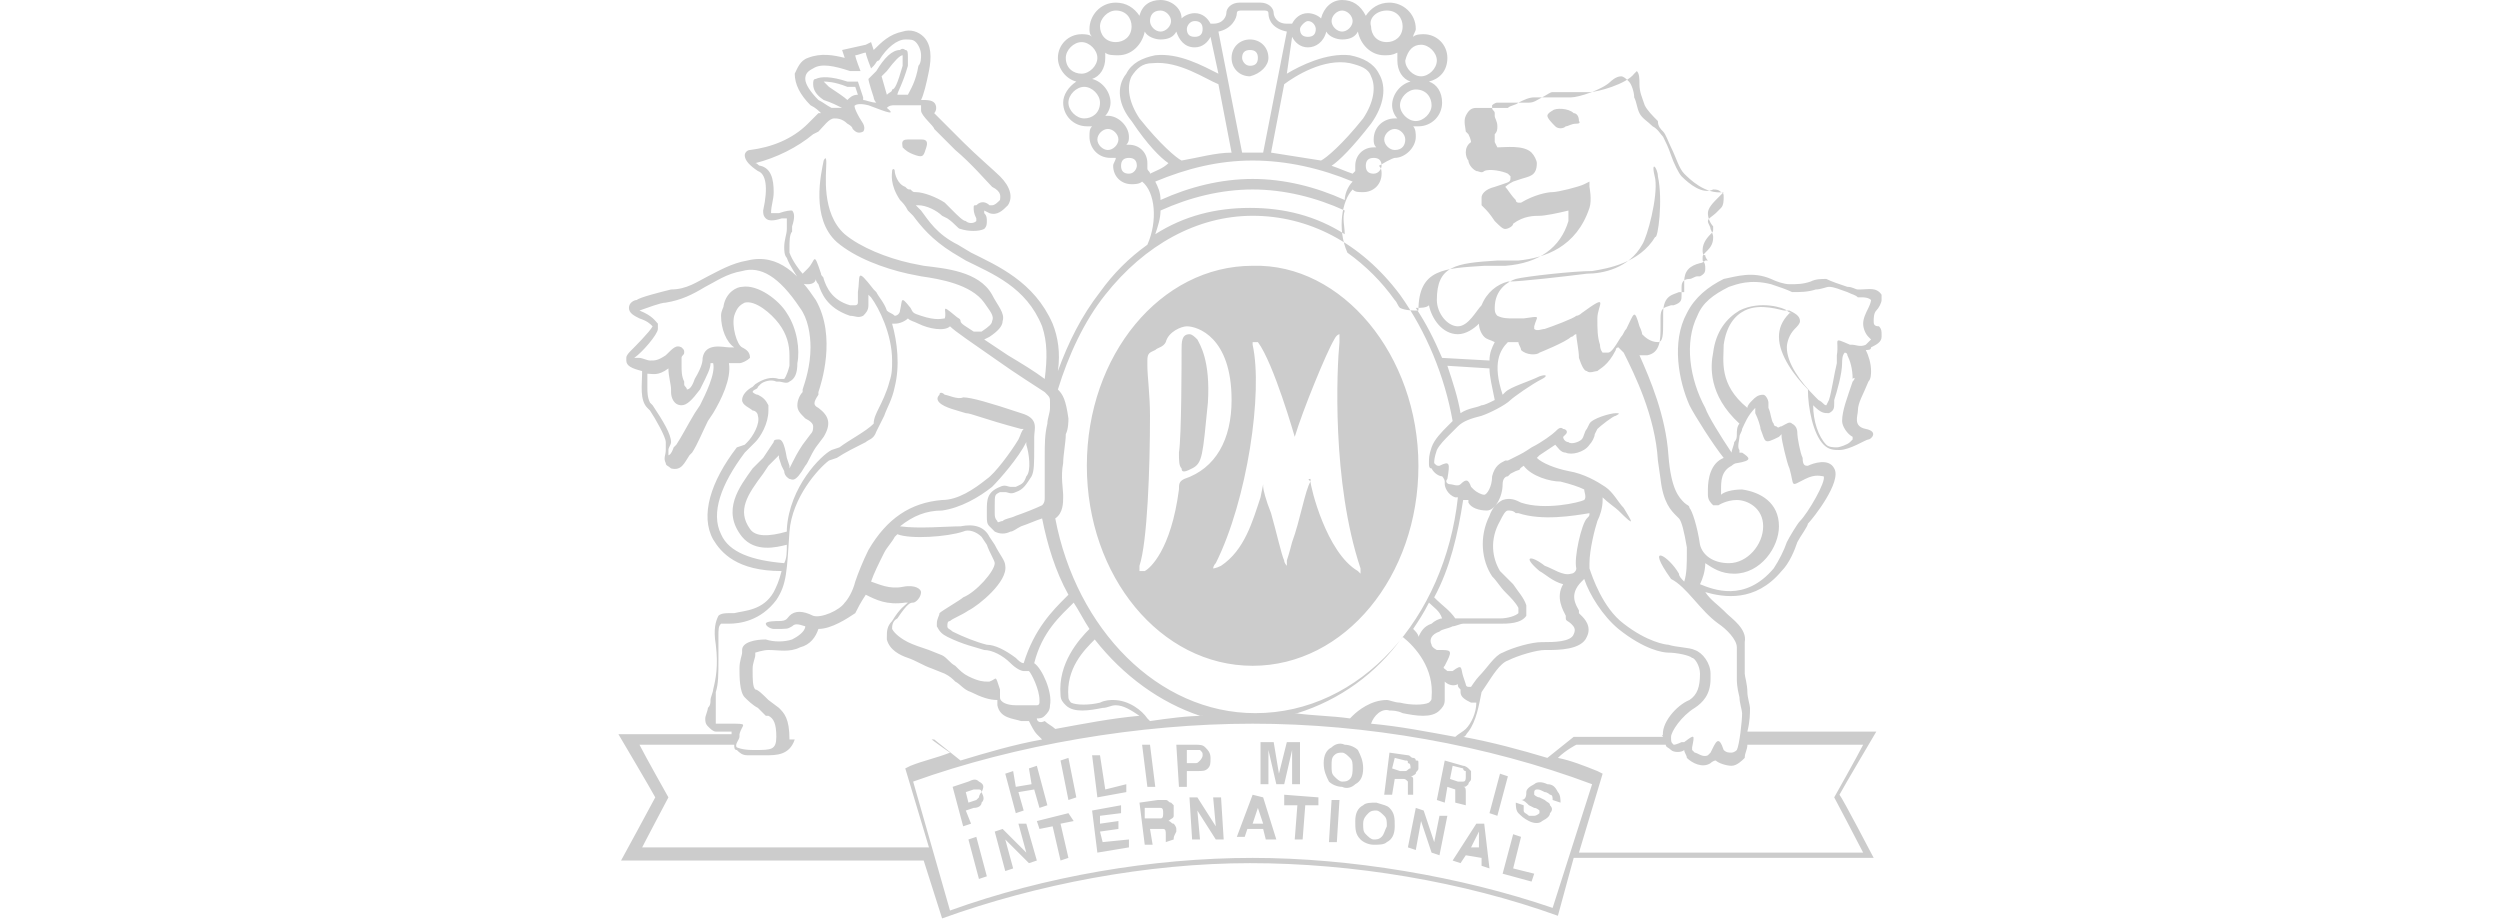 <?xml version="1.0" encoding="utf-8"?>
<!-- Generator: Adobe Illustrator 26.0.1, SVG Export Plug-In . SVG Version: 6.00 Build 0)  -->
<svg version="1.1" id="Layer_1" xmlns="http://www.w3.org/2000/svg" xmlns:xlink="http://www.w3.org/1999/xlink" x="0px" y="0px"
	 viewBox="0 0 95 35" style="enable-background:new 0 0 95 35;" xml:space="preserve">
<style type="text/css">
	.st0{fill:#CCCCCC;}
</style>
<g>
	<path class="st0" d="M58.4,30c-0.1,0-0.1,0.1-0.1,0.1c0,0.1,0,0.1,0,0.1c0,0,0.1,0.1,0.2,0.1l0.2,0.1c0.1,0.1,0.2,0.1,0.2,0.2
		c0.1,0.1,0.1,0.2,0,0.3c0,0.1-0.1,0.2-0.3,0.3c-0.1,0.1-0.3,0.1-0.5,0c-0.2-0.1-0.3-0.2-0.4-0.3c-0.1-0.1-0.1-0.3-0.1-0.4l0.3,0.1
		c0,0.1,0,0.1,0,0.2c0,0.1,0.1,0.1,0.2,0.2c0.1,0,0.1,0,0.2,0c0.1,0,0.2-0.1,0.2-0.1c0-0.1,0-0.1,0-0.1c0,0-0.1-0.1-0.2-0.1
		l-0.2-0.1c-0.1-0.1-0.2-0.2-0.3-0.2C58,30.4,58,30.2,58,30.1c0-0.1,0.1-0.2,0.3-0.3c0.1-0.1,0.3-0.1,0.5,0c0.2,0,0.3,0.1,0.4,0.3
		c0.1,0.1,0.1,0.3,0.1,0.4l-0.3-0.1c0-0.1,0-0.2-0.1-0.2c0,0-0.1-0.1-0.2-0.1C58.5,30,58.5,30,58.4,30 M57,29.4l-0.4,1.5l0.3,0.1
		l0.4-1.5L57,29.4z M55.1,29.6l0.3,0.1c0.1,0,0.1,0,0.2,0c0.1,0,0.1-0.1,0.1-0.2c0-0.1,0-0.2,0-0.2c0,0-0.1,0-0.1-0.1l-0.4-0.1
		L55.1,29.6z M55.3,30L55,29.9l-0.1,0.6l-0.3-0.1l0.3-1.5l0.7,0.2c0.1,0,0.2,0.1,0.2,0.1c0,0,0.1,0.1,0.1,0.1c0,0,0,0.1,0,0.1
		c0,0.1,0,0.1,0,0.2c0,0.1-0.1,0.1-0.1,0.2c-0.1,0.1-0.1,0.1-0.2,0.1c0.1,0,0.1,0.1,0.1,0.2c0,0.1,0,0.1,0,0.2l0,0.1
		c0,0.1,0,0.1,0,0.1c0,0,0,0.1,0,0.1l0,0l-0.4-0.1c0,0,0-0.1,0-0.1c0,0,0-0.1,0-0.1l0-0.1c0-0.1,0-0.2,0-0.2
		C55.5,30,55.4,30,55.3,30 M53.4,29.3c0,0-0.1,0-0.2,0l-0.3-0.1l0.1-0.4l0.4,0.1c0.1,0,0.1,0,0.1,0.1c0.1,0,0.1,0.1,0.1,0.2
		C53.5,29.2,53.5,29.3,53.4,29.3 M53.7,30.2C53.7,30.2,53.7,30.2,53.7,30.2c0-0.1,0-0.2,0-0.2l0-0.1c0-0.1,0-0.2,0-0.3
		c0-0.1-0.1-0.1-0.1-0.1c0.1,0,0.2-0.1,0.2-0.1c0-0.1,0.1-0.1,0.1-0.2c0-0.1,0-0.1,0-0.2c0-0.1,0-0.1-0.1-0.1c0-0.1-0.1-0.1-0.1-0.1
		c-0.1,0-0.1-0.1-0.2-0.1l-0.7-0.1l-0.2,1.6l0.3,0l0.1-0.6l0.3,0c0.1,0,0.1,0,0.2,0.1c0,0,0,0.1,0,0.2l0,0.1c0,0,0,0.1,0,0.1
		c0,0,0,0,0,0.1L53.7,30.2L53.7,30.2z M51.4,29.2c0-0.2,0-0.3-0.1-0.4c-0.1-0.1-0.2-0.2-0.3-0.2c-0.1,0-0.2,0-0.3,0.1
		c-0.1,0.1-0.1,0.2-0.1,0.4c0,0.2,0,0.3,0.1,0.4c0.1,0.1,0.2,0.2,0.3,0.2c0.1,0,0.2,0,0.3-0.1C51.4,29.5,51.4,29.3,51.4,29.2
		 M51.8,29.2c0,0.3-0.1,0.5-0.3,0.6c-0.1,0.1-0.3,0.2-0.5,0.1c-0.2,0-0.4-0.1-0.5-0.2c-0.1-0.2-0.2-0.4-0.2-0.7
		c0-0.3,0.1-0.5,0.3-0.6c0.1-0.1,0.3-0.2,0.5-0.1c0.2,0,0.4,0.1,0.5,0.2C51.7,28.7,51.8,28.9,51.8,29.2 M48.2,28.7c0,0,0-0.1,0-0.1
		c0-0.1,0-0.1,0-0.1l0.3,1.3l0.3,0l0.3-1.3c0,0,0,0.1,0,0.1c0,0.1,0,0.1,0,0.1l0,1.1l0.3,0l0-1.6l-0.5,0l-0.3,1.2l-0.2-1.2l-0.5,0
		l0,1.6l0.3,0L48.2,28.7z M45.1,29l0.3,0c0.1,0,0.1,0,0.2-0.1c0,0,0.1-0.1,0.1-0.2c0-0.1,0-0.1-0.1-0.2c0,0-0.1,0-0.2,0l-0.3,0
		L45.1,29z M45.1,29.3l0,0.6l-0.3,0l-0.1-1.6l0.7,0c0.2,0,0.3,0,0.4,0.1c0.1,0.1,0.2,0.2,0.2,0.4c0,0.2,0,0.3-0.1,0.4
		c-0.1,0.1-0.2,0.1-0.4,0.1L45.1,29.3z M43.9,29.9l-0.2-1.6l-0.3,0l0.2,1.6L43.9,29.9z M42.8,29.8l0,0.3l-1.1,0.2l-0.2-1.6l0.3,0
		l0.2,1.3L42.8,29.8z M40.3,28.9l0.3,1.5l0.3-0.1l-0.3-1.5L40.3,28.9z M39.8,30.6l-0.3,0.1L39.3,30l-0.6,0.1l0.2,0.7l-0.3,0.1
		l-0.4-1.5l0.3-0.1l0.1,0.6l0.6-0.1l-0.1-0.6l0.3-0.1L39.8,30.6z M37.2,30.3c0,0-0.1,0.1-0.1,0.1l-0.3,0.1l-0.1-0.4l0.3-0.1
		c0.1,0,0.1,0,0.2,0c0.1,0,0.1,0.1,0.1,0.1C37.2,30.2,37.2,30.3,37.2,30.3 M37.2,29.7c-0.1-0.1-0.2-0.1-0.4,0l-0.6,0.2l0.4,1.5
		l0.3-0.1l-0.2-0.5l0.3-0.1c0.2,0,0.3-0.1,0.3-0.2c0.1-0.1,0.1-0.2,0-0.4C37.4,29.9,37.4,29.8,37.2,29.7 M57.5,33l0.8,0.2l-0.1,0.3
		l-1.1-0.3l0.4-1.5l0.3,0.1L57.5,33z M55.9,32.2l0.3-0.6l0,0.6L55.9,32.2z M56.1,31.3l-0.9,1.4l0.3,0.1l0.2-0.3l0.6,0.1l0,0.3
		l0.3,0.1l-0.2-1.7L56.1,31.3z M54.7,31L55,31l-0.3,1.5l-0.3-0.1l-0.4-1.2l-0.2,1.1l-0.3-0.1l0.3-1.5l0.3,0.1l0.4,1.2L54.7,31z
		 M52.5,31.8c-0.1,0.1-0.2,0.1-0.3,0.1c-0.1,0-0.2-0.1-0.3-0.2c-0.1-0.1-0.1-0.2-0.1-0.4c0-0.2,0.1-0.3,0.2-0.4
		c0.1-0.1,0.2-0.1,0.3-0.1c0.1,0,0.2,0.1,0.3,0.2c0.1,0.1,0.1,0.2,0.1,0.4C52.6,31.6,52.6,31.7,52.5,31.8 M52.3,30.5
		c-0.2,0-0.4,0-0.5,0.1c-0.2,0.1-0.3,0.3-0.3,0.6c0,0.3,0,0.5,0.2,0.7c0.1,0.1,0.3,0.2,0.5,0.2c0.2,0,0.4,0,0.5-0.1
		c0.2-0.1,0.3-0.3,0.3-0.6c0-0.3,0-0.5-0.2-0.7C52.7,30.6,52.6,30.6,52.3,30.5 M50.6,30.4l0.3,0L50.8,32l-0.3,0L50.6,30.4z
		 M48.8,30.6l0.5,0l-0.1,1.3l0.3,0l0.1-1.3l0.5,0l0-0.3l-1.3-0.1L48.8,30.6z M48,31.3l-0.2-0.6l-0.2,0.6L48,31.3z M48,30.3l0.5,1.6
		l-0.4,0L48,31.5l-0.6,0l-0.1,0.3l-0.3,0l0.6-1.6L48,30.3z M46.1,30.3l0.1,1.1l-0.7-1.1l-0.3,0l0.1,1.6l0.3,0l-0.1-1.1l0.7,1.1
		l0.3,0l-0.1-1.6L46.1,30.3z M44.2,30.9c0-0.1,0-0.2-0.1-0.2c0,0-0.1,0-0.2,0l-0.4,0l0,0.4l0.4,0c0.1,0,0.1,0,0.2,0
		C44.2,31.1,44.2,31,44.2,30.9 M44.6,31.9L44.6,31.9L44.3,32c0,0,0-0.1,0-0.1c0,0,0-0.1,0-0.1l0-0.1c0-0.1,0-0.2-0.1-0.2
		c0,0-0.1,0-0.2,0l-0.3,0l0.1,0.6l-0.3,0l-0.2-1.6l0.7-0.1c0.1,0,0.2,0,0.3,0c0.1,0,0.1,0.1,0.2,0.1c0,0,0.1,0.1,0.1,0.1
		c0,0,0,0.1,0,0.2c0,0.1,0,0.1,0,0.2c0,0.1-0.1,0.1-0.2,0.2c0.1,0,0.1,0.1,0.2,0.1c0,0,0.1,0.1,0.1,0.2l0,0.1
		C44.6,31.8,44.6,31.8,44.6,31.9C44.6,31.9,44.6,31.9,44.6,31.9 M41.9,32l-0.1-0.4l0.7-0.1l0-0.3l-0.7,0.1l0-0.3l0.8-0.1l0-0.3
		l-1.1,0.2l0.2,1.6l1.2-0.2l0-0.3L41.9,32z M40.8,31.2l-0.5,0.1l0.3,1.3l-0.3,0.1l-0.3-1.3l-0.5,0.1l-0.1-0.3l1.2-0.3L40.8,31.2z
		 M38.7,31.3l0.3,1.1l-0.9-0.9l-0.3,0.1l0.4,1.5l0.3-0.1l-0.3-1.1l0.9,0.9l0.3-0.1L39,31.3L38.7,31.3z M37.1,31.8l0.4,1.5l-0.3,0.1
		l-0.4-1.5L37.1,31.8z M45.3,17.8c0.4-0.2,0.4-0.5,0.6-2.5c0.1-1.6-0.3-2.2-0.4-2.4c-0.1-0.1-0.2-0.2-0.3-0.2h0l0,0
		c-0.3,0-0.3,0.3-0.3,0.6c0,0.3,0,3.3-0.1,3.9c0,0.3,0,0.5,0.1,0.6C44.9,18,45.1,17.9,45.3,17.8 M44.8,18.6L44.8,18.6
		c0-0.2,0-0.3,0.2-0.4l0,0c1.2-0.4,1.8-1.5,1.8-3c0-2.4-1.3-2.8-1.7-2.8c-0.2,0-0.7,0.2-0.8,0.6c-0.1,0.2-0.3,0.2-0.4,0.3l0,0
		c-0.2,0.1-0.3,0.1-0.3,0.4c0,0.1,0,0.1,0,0.2c0,0.4,0.1,1.1,0.1,1.9c0,2-0.1,4.8-0.4,5.7c0,0,0,0.1,0,0.1c0,0,0,0,0,0.1
		c0,0,0.1,0,0.2,0C43.7,21.6,44.5,20.9,44.8,18.6 M49.8,18.3c0,0.2,0.6,2.7,1.8,3.4c0,0,0,0,0,0c0,0,0.1,0.1,0.1,0.1c0,0,0,0,0-0.2
		c-1.1-3.3-0.9-7.6-0.8-8.6l0-0.1c0-0.1,0-0.1,0-0.2c0,0-0.1,0-0.2,0.2c-0.3,0.5-1.2,2.7-1.5,3.7c0,0,0,0.1,0,0.1c0,0,0,0,0-0.1
		c0,0-0.8-2.8-1.4-3.6l0,0C47.7,13,47.7,13,47.6,13c0,0,0,0,0,0.1c0.4,1.8-0.2,5.9-1.4,8.3c-0.1,0.1-0.1,0.2-0.1,0.2
		c0,0,0.1,0,0.3-0.1c0.9-0.6,1.2-1.7,1.5-2.6l0.1-0.5c0,0,0,0,0,0c0,0,0,0,0,0.1c0,0.1,0.1,0.5,0.3,1c0.2,0.7,0.4,1.6,0.5,1.8
		c0,0.1,0.1,0.2,0.1,0.2c0,0,0,0,0-0.1l0-0.1c0,0,0.1-0.3,0.2-0.7C49.4,19.8,49.6,18.6,49.8,18.3c0-0.1,0-0.1,0-0.1
		C49.7,18.2,49.7,18.2,49.8,18.3 M53.9,17.7c0,4.2-2.8,7.6-6.3,7.6h0h0c-3.5,0-6.3-3.4-6.3-7.6c0-4.2,2.8-7.6,6.3-7.6h0h0
		C51,10,53.9,13.5,53.9,17.7 M47.2,2.2c0-0.2,0.1-0.3,0.3-0.3c0.2,0,0.3,0.1,0.3,0.3c0,0.2-0.1,0.3-0.3,0.3
		C47.3,2.5,47.2,2.3,47.2,2.2 M48.2,2.2c0-0.4-0.3-0.7-0.7-0.7c-0.4,0-0.7,0.3-0.7,0.7c0,0.4,0.3,0.7,0.7,0.7
		C47.9,2.8,48.2,2.5,48.2,2.2 M34.5,5.3c0.2,0,0.4,0,0.5,0c0.1,0,0.3,0,0.2,0.3c-0.1,0.3-0.1,0.4-0.4,0.3c-0.3-0.1-0.4-0.2-0.5-0.3
		C34.3,5.5,34.2,5.3,34.5,5.3 M59.8,4.3c-0.2-0.2-0.7-0.2-0.8-0.1c0,0-0.2,0.1-0.2,0.2c0,0.1,0.2,0.3,0.3,0.4c0.1,0.1,0.3,0.1,0.4,0
		c0.1,0,0.2-0.1,0.4-0.1c0.2,0,0.1-0.1,0.1-0.1C60,4.4,59.9,4.3,59.8,4.3 M63.9,28.1L63.9,28.1C63.9,28.1,63.9,28.1,63.9,28.1
		L63.9,28.1z M63.9,28.1L63.9,28.1C63.9,28.1,63.9,28.1,63.9,28.1L63.9,28.1z M63.9,28.1L63.9,28.1C63.9,28.1,63.9,28.1,63.9,28.1
		 M71.1,11.4c0,0,0,0.1-0.1,0.3l0,0l0,0c-0.1,0.2-0.2,0.4-0.2,0.6c0,0.2,0.1,0.4,0.2,0.5c0,0,0.1,0.1,0.1,0.1c0,0,0,0,0,0
		c0,0-0.1,0.1-0.2,0.2c-0.2,0.1-0.4,0-0.5,0l0,0c0,0,0,0-0.1,0c-0.7-0.3-0.4-0.2-0.5,0.4c0,0.1,0,0.2,0,0.3
		c-0.1,0.4-0.2,1.1-0.3,1.4l-0.1,0.2c0,0,0,0,0,0c-0.1,0-0.1-0.1-0.3-0.2l-0.1-0.1c-0.6-0.6-1.1-1.3-1.1-1.9c0-0.2,0.1-0.5,0.3-0.7
		c0.1-0.1,0.2-0.2,0.2-0.3c0,0,0,0,0,0c0-0.2-0.2-0.3-0.4-0.4l-0.1,0c-0.1-0.1-1-0.4-1.8,0c-0.5,0.3-0.9,0.8-1,1.6l0,0
		c-0.1,0.5-0.2,1.6,1,2.7c-0.1,0.1-0.1,0.3-0.1,0.4c0,0.1,0,0.2-0.1,0.3c0,0.1-0.1,0.3-0.1,0.4c-0.4-0.6-0.9-1.4-1-1.7
		C64.2,14.4,64,13,64.5,12c0.2-0.5,0.6-0.8,1.2-1.1c0.3-0.1,0.8-0.3,1.6-0.1c0.3,0.1,0.6,0.2,0.8,0.3c0.3,0,0.6,0,0.9-0.1
		c0.2,0,0.4-0.1,0.5-0.1c0.2,0,0.4,0.1,0.7,0.2c0.2,0.1,0.3,0.1,0.4,0.2c0.1,0,0.1,0,0.2,0C70.8,11.3,71,11.3,71.1,11.4L71.1,11.4z
		 M70.4,14.5C70.2,15.1,70,15.6,70,16c0,0.2,0.2,0.5,0.4,0.6c0,0,0,0.1,0,0.1c0,0-0.1,0.1-0.1,0.1c-0.1,0.1-0.4,0.2-0.5,0.2
		c-0.1,0-0.3,0-0.4-0.1c-0.3-0.3-0.5-0.9-0.5-1.5c0.3,0.3,0.4,0.3,0.6,0.3c0.2-0.1,0.2-0.2,0.2-0.4l0-0.1c0.1-0.3,0.3-1,0.3-1.4
		c0-0.1,0-0.3,0.1-0.4c0,0,0,0,0,0l0,0c0,0,0.1,0,0.1,0.1c0.1,0.2,0.2,0.5,0.2,0.9C70.5,14.3,70.5,14.4,70.4,14.5 M66.1,16.6
		c0-0.1,0.1-0.2,0.1-0.3c0.1-0.2,0.2-0.5,0.5-0.8c0,0,0,0,0,0c0,0,0,0.1,0,0.1l0,0.1c0.1,0.2,0.2,0.5,0.2,0.6
		c0.2,0.5,0.1,0.6,0.7,0.3l0.1-0.1c0,0,0,0,0,0c0,0,0,0.1,0,0.1l0,0c0,0.1,0.2,1,0.3,1.2c0.2,0.7,0,0.7,0.6,0.4
		c0.4-0.2,0.6-0.1,0.7-0.1c0.1,0.2-0.6,1.4-0.9,1.7c-0.1,0.1-0.4,0.6-0.5,0.8l0,0c-0.1,0.3-0.3,0.7-0.5,1c-1.1,1.3-2.3,0.8-2.8,0.6
		l0,0c0.1-0.2,0.2-0.5,0.2-0.8c0.3,0.2,0.6,0.4,1.1,0.4c1,0,1.7-1,1.7-1.8c0-0.9-0.7-1.3-1.4-1.4c-0.4,0-0.7,0.1-0.8,0.2
		c0,0,0-0.1,0-0.2c0-0.3,0-0.7,0.4-0.9c0,0,0.1-0.1,0.2-0.1c0.6-0.1,0.5-0.2,0.2-0.4c0,0,0,0-0.1,0c0,0,0,0,0,0c0,0,0,0,0-0.1
		C66,17,66.1,16.7,66.1,16.6 M65.3,23.7L65.3,23.7c0.3,0.2,0.7,0.6,0.7,0.9c0,0.2,0,1.2,0,1.2c0,0.1,0,0.3,0.1,0.7
		c0,0.2,0.1,0.5,0.1,0.6c0,0.3-0.1,1.2-0.2,1.4c-0.1,0.1-0.2,0.1-0.2,0.1c-0.1,0-0.2,0-0.3-0.1l0,0c-0.2-0.6-0.3-0.3-0.5,0.1
		l-0.1,0.1c-0.2,0.1-0.4-0.1-0.5-0.1c-0.1-0.1-0.1-0.1-0.1-0.1c0,0,0,0,0-0.1l0,0c0.1-0.5,0.1-0.5-0.3-0.2c0,0,0,0-0.1,0
		c0,0,0,0,0,0c0,0-0.2,0.1-0.3,0.1c-0.1-0.1-0.1-0.1-0.1-0.3c0-0.2,0.4-0.8,0.9-1.1c0.3-0.2,0.6-0.5,0.6-1.1c0-0.1,0-0.1,0-0.2
		c0-0.4-0.3-0.8-0.6-0.9c-0.2-0.1-0.7-0.1-1-0.2c-0.1,0-0.8-0.1-1.7-0.8c-0.8-0.6-1.2-1.8-1.3-2.1c0-0.1,0-0.1,0-0.2
		c0-0.5,0.2-1.3,0.3-1.6c0.1-0.2,0.2-0.5,0.2-0.8c0,0,0-0.1,0-0.1c0.2,0.2,0.5,0.4,0.6,0.5c0.7,0.7,0.5,0.4,0.2-0.1
		c-0.2-0.2-0.4-0.6-0.7-0.8c-0.3-0.2-0.8-0.5-1.4-0.6c-0.5-0.1-1-0.3-1.2-0.5c0,0,0.1-0.1,0.1-0.1c0,0,0.3-0.2,0.6-0.4
		c0.1,0.1,0.2,0.3,0.4,0.3c0.2,0.1,0.7,0,0.9-0.3c0.1-0.1,0.2-0.3,0.2-0.4c0,0,0.1-0.2,0.1-0.2c0.1-0.1,0.6-0.5,0.7-0.5
		c0.2-0.1,0.1-0.1,0-0.1c-0.2,0-0.9,0.2-1,0.4l-0.1,0.2c-0.1,0.1-0.1,0.3-0.2,0.4c-0.1,0.1-0.4,0.2-0.5,0.1c-0.1,0-0.2-0.1-0.2-0.2
		c0.1-0.1,0.1-0.1,0.1-0.1c0.1-0.1,0-0.2-0.1-0.2c-0.1-0.1-0.2,0-0.3,0.1l0,0c-0.1,0.1-0.5,0.4-0.9,0.6c-0.3,0.2-0.3,0.2-0.7,0.4
		l-0.2,0.1l-0.1,0c-0.2,0.1-0.4,0.2-0.5,0.6c0,0.4-0.2,0.7-0.3,0.7c-0.1,0-0.3-0.1-0.4-0.2c0,0-0.1-0.1-0.1-0.1
		c-0.1-0.3-0.2-0.3-0.4-0.1c-0.1,0.1-0.3,0-0.4,0c-0.1,0-0.2-0.1-0.1-0.2c0.1-0.6,0.1-0.7-0.3-0.5c-0.1,0-0.1,0-0.2-0.1
		c0-0.1,0-0.2,0.1-0.5l0,0c0.1-0.2,0.3-0.4,0.5-0.6c0.1-0.1,0.2-0.2,0.3-0.3c0.2-0.2,0.5-0.3,0.9-0.4c0.3-0.1,0.9-0.4,1.1-0.6
		c0.1-0.1,0.8-0.6,1.2-0.8c0.2-0.1,0.2-0.2-0.1-0.1c-0.4,0.2-1.1,0.4-1.3,0.6c0,0,0,0-0.1,0.1c-0.4-1.2-0.1-1.7,0.2-2l0,0
		c0,0,0,0,0,0l0.1,0c0,0,0.2,0,0.3,0c0,0.1,0.1,0.2,0.1,0.3c0.2,0.2,0.6,0.2,0.7,0.1c0,0,1-0.4,1.2-0.6c0.1,0,0.1-0.1,0.2-0.1
		c0,0.2,0.1,0.6,0.1,0.9c0.1,0.3,0.2,0.5,0.3,0.5c0.1,0.1,0.3,0,0.4,0l0,0c0.1-0.1,0.4-0.2,0.7-0.8c0-0.1,0.1-0.1,0.1-0.1
		c0,0,0,0,0,0c0,0,0.1,0.1,0.1,0.1l0.1,0.1c0.4,0.8,1.2,2.4,1.3,4.1l0.1,0.7c0.1,0.9,0.4,1.2,0.6,1.4c0.1,0.1,0.1,0.1,0.1,0.1
		c0.1,0.1,0.2,0.5,0.3,1.1c0,0,0,0,0,0c0,0.1,0,0.2,0,0.2c0,0.4,0,0.8-0.1,1.1c-0.1-0.1-0.2-0.2-0.2-0.3c-0.4-0.7-1.3-1.2-0.3,0.2
		C64.1,22.3,64.6,23.2,65.3,23.7 M66.4,28.3h0.2h4.2c-0.2,0.4-1.1,2-1.1,2s0.9,1.7,1.1,2.1H60l0.9-3l-0.2-0.1
		c-0.5-0.2-1-0.4-1.5-0.5c0.3-0.3,0.7-0.5,0.7-0.5h3.4c0,0.1,0.1,0.1,0.2,0.2c0.1,0.1,0.4,0.1,0.5,0c0,0.1,0.1,0.2,0.1,0.3
		c0.2,0.2,0.6,0.4,0.9,0.2c0,0,0.1-0.1,0.2-0.1h0c0.1,0.1,0.4,0.2,0.6,0.2c0.2,0,0.4-0.2,0.5-0.3C66.3,28.6,66.4,28.5,66.4,28.3
		 M59,34.5c-3.5-1.2-7.7-1.9-11.4-1.9h0c-3.8,0-7.9,0.7-11.5,2l-1.4-4.9c3.9-1.4,8.6-2.2,12.9-2.2h0c4.3,0,8.9,0.8,12.9,2.3L59,34.5
		z M24.3,32.4c0.2-0.4,1.1-2.1,1.1-2.1s-0.9-1.6-1.1-2h3.6c0,0,0,0,0,0c0,0.1,0,0.2,0.1,0.2c0.1,0.1,0.2,0.2,0.4,0.2
		c0.2,0,0.5,0,0.6,0l0.1,0c0.4,0,0.9,0,1.1-0.6h0.3h4.9c0,0,0.4,0.3,0.7,0.5c-0.5,0.2-1,0.3-1.5,0.5l-0.2,0.1l0.9,3H24.3z
		 M27.6,27.5l-0.3,0c0,0-0.1,0-0.1,0c0-0.1,0-0.3,0-0.4c0-0.1,0-0.2,0-0.4c0-0.1,0-0.2,0-0.4c0.1-0.3,0.1-0.7,0.1-1.2
		c0-0.2,0-0.3,0-0.5c0-0.2,0-0.3,0-0.4c0-0.3,0-0.4,0.1-0.5c0,0,0.1,0,0.1,0l0.1,0l0.1,0c0.4,0,1.2-0.1,1.8-0.9
		c0.4-0.6,0.4-1.1,0.5-2.6c0.1-1.3,1.1-2.4,1.5-2.7l0.3-0.1c0.3-0.2,0.7-0.4,1.1-0.6c0.1-0.1,0.3-0.1,0.4-0.4
		c0.1-0.2,0.2-0.4,0.3-0.6c0.1-0.3,0.3-0.6,0.4-1.1c0.2-0.8,0.1-1.7-0.1-2.4c0,0,0.1,0,0.1,0c0.2,0,0.4-0.1,0.5-0.2
		c0.1,0.1,0.2,0.1,0.4,0.2c0.4,0.2,1,0.3,1.2,0.1c0,0,0,0,0,0c0.2,0.2,0.8,0.6,1.8,1.3c0.7,0.5,1.5,1,1.8,1.2
		c0.2,0.2,0.2,0.2,0.2,0.4c0,0,0,0.1,0,0.2c0,0.2-0.1,0.4-0.1,0.6c-0.1,0.4-0.1,0.8-0.1,1.2c0,0.6,0,1,0,1.2l0,0.2
		c0,0.1,0,0.2,0,0.2c0,0.1,0,0.2-0.1,0.3c-0.2,0.1-0.7,0.3-1,0.4c-0.2,0.1-0.4,0.1-0.5,0.2c-0.1,0-0.2,0.1-0.2,0
		c-0.1-0.1-0.1-0.2-0.1-0.3l0-0.3c0-0.4,0-0.4,0.2-0.5c0.1,0,0.1,0,0.2,0c0.1,0,0.2,0.1,0.4,0c0.3-0.1,0.4-0.3,0.6-0.6
		c0.1-0.2,0.1-0.5,0.1-1.1l0-0.4c0-0.3,0.2-0.7-0.5-0.9c-1.2-0.4-1.9-0.6-2.2-0.6C36.4,15.2,36,15,35.9,15c-0.1-0.1-0.2-0.1-0.2,0
		c-0.1,0.1-0.1,0.2,0,0.3c0.2,0.2,0.7,0.3,1,0.4c0.2,0,0.6,0.2,2.1,0.6c0,0,0.1,0,0.1,0c-0.1,0.1-0.1,0.2-0.2,0.4
		c-0.3,0.5-0.9,1.3-1.2,1.5c-0.5,0.4-1.1,0.8-1.7,0.8c-1.2,0.1-2.1,0.7-2.8,1.9c-0.2,0.4-0.4,0.9-0.5,1.2c-0.1,0.4-0.3,0.7-0.4,0.8
		c-0.2,0.3-0.9,0.6-1.2,0.5c-0.4-0.2-0.7-0.2-0.9,0c-0.1,0.1-0.1,0.2-0.4,0.2c-0.1,0-0.5,0-0.5,0.1c0,0.1,0.2,0.2,0.3,0.2
		c0.6,0,0.5,0,0.7-0.1c0.1-0.1,0.2-0.1,0.5,0c0,0.2-0.3,0.4-0.5,0.5c-0.3,0.1-0.7,0.1-1,0c-0.4,0-0.9,0.1-0.9,0.4l0,0.1
		c0,0.1-0.1,0.3-0.1,0.6c0,0.3,0,0.9,0.2,1.1c0.1,0.1,0.3,0.3,0.5,0.4l0.3,0.3l0.1,0c0.2,0.1,0.3,0.3,0.3,0.8c0,0.5-0.2,0.5-0.8,0.5
		l-0.1,0c-0.4,0-0.6-0.1-0.6-0.1c-0.1-0.1,0.1-0.3,0.1-0.4c0,0,0-0.1,0-0.1h0c0.1-0.4,0.4-0.4-0.4-0.4l0,0
		C27.8,27.5,27.7,27.5,27.6,27.5 M27.4,20.3c-0.4-0.8,0-1.9,0.9-3.1c0,0,0.3-0.3,0.3-0.3l0.1-0.1c0.2-0.2,0.5-0.7,0.5-1.2
		c0-0.1,0-0.1,0-0.2c-0.1-0.2-0.2-0.3-0.4-0.4c-0.1,0-0.2-0.1-0.2-0.1c0-0.1,0.2-0.1,0.2-0.2l0.1-0.1c0.1-0.1,0.4-0.2,0.6-0.1l0.1,0
		c0.1,0,0.3,0.1,0.4,0c0.2-0.1,0.3-0.3,0.3-0.7c0.1-0.5,0-1.3-0.4-1.9c-0.3-0.5-1.1-1.1-1.7-1c-0.2,0-0.6,0.2-0.7,0.7
		c0,0.1-0.1,0.2-0.1,0.4c0,0.5,0.2,1,0.5,1.2c0,0,0,0,0,0c0,0-0.1,0-0.1,0c0,0-0.1,0-0.1,0c-0.2,0-0.9-0.2-1,0.4v0
		c0,0.1,0,0.3-0.3,0.8c-0.1,0.3-0.2,0.4-0.3,0.4c0-0.1-0.1-0.1-0.1-0.2l0-0.1c-0.1-0.2-0.1-0.4-0.1-0.6c0,0,0,0,0-0.1
		c0,0,0-0.2,0-0.2c0-0.1,0.1-0.1,0.1-0.2c0-0.1,0-0.1-0.1-0.2c-0.2-0.1-0.3,0-0.6,0.3c-0.3,0.2-0.4,0.2-0.6,0.2
		c-0.1,0-0.3-0.1-0.4-0.1c-0.1,0-0.1,0-0.2,0c0.3-0.2,0.9-0.9,0.9-1.1c0-0.1,0-0.2,0-0.2c-0.1-0.1-0.2-0.3-0.7-0.5
		c0.3-0.1,0.8-0.3,1-0.3c0.6-0.1,1-0.3,1.5-0.6c0.4-0.2,0.8-0.5,1.4-0.6c0.7-0.2,1.4,0.2,2.2,1.4c0.3,0.4,0.4,1,0.4,1.5
		c0,0.7-0.2,1.3-0.3,1.6l0,0.1c-0.1,0.1-0.2,0.3-0.2,0.5c0,0.2,0.1,0.3,0.3,0.5c0.2,0.1,0.3,0.2,0.3,0.3c0,0.1,0,0.2-0.1,0.3
		l-0.3,0.4c-0.2,0.3-0.3,0.5-0.4,0.7c0,0-0.1,0.2-0.1,0.2c0-0.1,0-0.1,0-0.1l-0.1-0.3c-0.1-0.6-0.2-0.7-0.3-0.7
		c-0.1,0-0.2,0-0.2,0.1l-0.2,0.3l-0.2,0.3l-0.2,0.2l-0.2,0.2c-0.5,0.7-1.2,1.6-0.4,2.6c0.5,0.6,1.3,0.4,1.7,0.3c0,0.3,0,0.5-0.1,0.7
		C28.6,21.3,27.7,21,27.4,20.3 M26.6,15.4l-0.2,0.3c-0.3,0.5-0.5,0.9-0.7,1.2L25.6,17c-0.1,0.3-0.2,0.3-0.2,0.3c0,0,0-0.1,0-0.2
		c0-0.1,0.1-0.2,0.1-0.3c0,0,0,0,0,0c0-0.3-0.3-0.8-0.7-1.4l-0.1-0.1c-0.1-0.2-0.1-0.4-0.1-0.6c0-0.2,0-0.4,0-0.5v0
		c0.2,0,0.4,0.1,0.8-0.2c0,0,0,0,0,0c0,0.3,0.1,0.6,0.1,0.8l0,0.1c0,0.2,0.1,0.5,0.4,0.5c0.2,0,0.4-0.2,0.7-0.6
		c0.3-0.6,0.4-0.8,0.4-1v0l0,0c0,0,0,0,0.1,0C27.2,14.2,26.8,15,26.6,15.4 M33.7,11.8c-0.1-0.3-0.3-0.5-0.4-0.7l0,0l0,0
		c0,0,0,0-0.1-0.1v0c-0.7-0.9-0.5-0.5-0.6,0.1c0,0.1,0,0.1,0,0.2c0,0.1,0,0.2,0,0.2c0,0.1-0.1,0.1-0.1,0.1c0,0-0.1,0-0.2,0
		c-0.7-0.2-0.9-0.7-1-1l0,0c0-0.1-0.1-0.1-0.1-0.2c-0.3-0.9-0.2-0.5-0.5-0.2h0c0,0-0.1,0.1-0.1,0.1l0,0c0,0-0.1,0.1-0.1,0.1
		c0,0,0,0,0,0c-0.1-0.1-0.4-0.5-0.5-0.8c0-0.1,0-0.1,0-0.2c0-0.2,0-0.5,0.1-0.6l0-0.1l0-0.1c0.1-0.3,0.1-0.5,0-0.6
		C30,8,29.9,8,29.6,8.1l-0.1,0c-0.1,0-0.1,0-0.2,0c0-0.3,0.1-0.5,0.1-0.8c0-0.5-0.1-0.9-0.5-1c-0.1,0-0.1-0.1-0.2-0.1
		c0.8-0.2,1.6-0.6,2.2-1.1L31.1,5c0.2-0.2,0.4-0.5,0.6-0.5c0.1,0,0.3,0,0.5,0.2c0,0,0.2,0.1,0.2,0.2c0.1,0.1,0.2,0.2,0.4,0.1
		c0,0,0.1-0.1,0-0.3C32.6,4.4,32.4,4,32.5,4c0,0,0.1-0.1,0.5,0l0,0c0.3,0.1,1.2,0.5,0.7,0.1C33.8,4,33.9,4,34,4l0.2,0
		c0.1,0,0.2,0,0.2,0C34.6,4,34.8,4,34.9,4l0,0c0,0,0.1,0,0.1,0c0,0,0,0,0,0.1c0,0,0,0,0,0.1c0,0.2,0.5,0.6,0.5,0.7
		c0.1,0.1,0.4,0.4,0.8,0.8c0.6,0.5,1.2,1.2,1.4,1.4C38.1,7.3,38,7.5,38,7.6c-0.1,0.1-0.2,0.2-0.3,0.2l-0.1,0c-0.1-0.1-0.3-0.2-0.5,0
		C37,7.8,37,7.8,37,7.9c0,0.1,0,0.2,0.1,0.4c0,0.1,0,0.1,0,0.1c-0.1,0.1-0.3,0.1-0.4,0c-0.1,0-0.3-0.2-0.5-0.4l-0.3-0.3
		c-0.3-0.2-0.8-0.4-1.1-0.4c-0.1,0-0.1,0-0.2-0.1c-0.1,0-0.1,0-0.2-0.1C34.1,7,34,6.6,34,6.5c0-0.1-0.1-0.1-0.1,0
		c0,0.1-0.1,0.5,0.3,1.1c0.1,0.1,0.2,0.2,0.3,0.4l0.2,0.2c0.3,0.4,0.7,0.9,1.5,1.4l0.5,0.3c1,0.5,2.3,1,2.9,2.5
		c0.2,0.6,0.2,1.2,0.1,2c-0.4-0.3-0.9-0.6-1.4-0.9c-0.3-0.2-0.6-0.4-0.9-0.6l0.2-0.1c0.3-0.2,0.5-0.4,0.5-0.6c0.1-0.3-0.2-0.6-0.4-1
		c-0.5-0.9-1.8-1-2.6-1.1l-0.5-0.1c-0.9-0.2-1.9-0.6-2.5-1.1c-0.9-0.8-0.7-2.3-0.7-2.7c0-0.1,0-0.3-0.1-0.1
		c-0.1,0.5-0.5,2.2,0.5,3.1c0.7,0.6,1.8,1,2.7,1.2l0.5,0.1c0.7,0.1,1.9,0.3,2.4,1c0.2,0.3,0.4,0.5,0.3,0.7c0,0.1-0.1,0.2-0.4,0.4
		L37,12.6c-0.3-0.2-0.5-0.3-0.5-0.4c0-0.1-0.1-0.1-0.2-0.2l0,0c-0.6-0.5-0.3-0.2-0.4,0.1c-0.1,0-0.3,0.1-0.9-0.1
		c-0.3-0.1-0.3-0.1-0.4-0.3c-0.4-0.5-0.3-0.3-0.4,0.1c0,0.1-0.1,0.2-0.2,0.2C33.9,11.9,33.8,11.9,33.7,11.8 M32.6,3.6L32.6,3.6
		L32.6,3.6c-0.2,0-0.3,0.1-0.4,0.2c0,0,0,0,0,0c-0.1-0.1-0.4-0.3-0.7-0.5c-0.1-0.1-0.2-0.2-0.2-0.2c0.1,0,0.4,0,0.9,0.2l0,0l0,0
		c0.1,0,0.2,0,0.3,0L32.6,3.6z M33.9,3.4L33.9,3.4L33.9,3.4c0,0.1-0.1,0.1-0.2,0.2l-0.2-0.7c0.1-0.1,0.1-0.1,0.2-0.2l0,0l0,0
		c0.3-0.4,0.5-0.6,0.6-0.6c0,0,0,0,0,0.1c0,0.1,0,0.1,0,0.3C34.1,3.2,34,3.4,33.9,3.4 M31.1,3.8c-0.3-0.3-0.5-0.6-0.5-0.8
		c0-0.2,0.1-0.3,0.3-0.4c0.3-0.2,0.8-0.1,1.4,0.1c0.1,0,0.1,0,0.3,0l0.1,0c0,0-0.2-0.5-0.2-0.6c0.1,0,0.3-0.1,0.4-0.1
		c0,0.1,0.2,0.6,0.2,0.6l0.1-0.1c0.1-0.1,0.1-0.2,0.2-0.2c0.3-0.5,0.7-0.8,1-0.8c0.2,0,0.3,0,0.4,0.1c0.1,0.1,0.2,0.3,0.2,0.5
		c0,0.1,0,0.3-0.1,0.4c-0.1,0.6-0.3,0.9-0.4,1.1c0,0-0.1,0-0.1,0c-0.1,0-0.1,0-0.2,0c0,0,0,0-0.1,0c0-0.1,0.2-0.4,0.4-1.1
		c0-0.1,0-0.2,0-0.3c0-0.2,0-0.3-0.1-0.3c0,0-0.1-0.1-0.2,0c-0.3,0-0.6,0.3-0.9,0.8c-0.1,0.1-0.2,0.2-0.3,0.3c0,0.1,0.2,0.7,0.2,0.7
		s0,0.1,0.1,0.2c0,0,0,0,0,0c-0.2,0-0.4-0.1-0.5-0.1c0,0,0-0.1,0-0.1l-0.2-0.6l0,0c-0.1,0-0.3,0-0.4,0l0,0c-0.6-0.2-1-0.2-1.2-0.1
		c-0.1,0-0.1,0.1-0.1,0.2l0,0c0,0.2,0.1,0.4,0.4,0.6C31.6,3.9,31.8,4,32,4.1c0,0,0,0,0,0c-0.1,0-0.2,0-0.3,0c0,0-0.1,0-0.1,0
		C31.4,4,31.3,3.9,31.1,3.8 M42.3,26.6c-0.1,0-0.3,0-0.5,0.1c-0.4,0.1-0.9,0.1-1.1,0c0,0-0.1-0.1-0.1-0.2c-0.1-1.1,0.6-1.8,1-2.2
		c1.1,1.4,2.5,2.4,4,2.9h0.2c-0.7,0-1.4,0.1-2.1,0.2c0,0-0.1-0.1-0.1-0.1l0,0C43.4,27,42.9,26.6,42.3,26.6 M39.4,27.3
		c0.1,0,0.2,0,0.3-0.1c0.1-0.1,0.2-0.2,0.2-0.4c0.1-0.5-0.3-1.4-0.6-1.6c0.3-1.2,1-1.8,1.5-2.3l0,0c0.2,0.3,0.4,0.7,0.6,1
		c-0.4,0.4-1.2,1.3-1.1,2.5c0,0.2,0.1,0.3,0.2,0.4c0.3,0.3,0.9,0.2,1.4,0.1c0.2,0,0.3-0.1,0.5-0.1c0.3,0,0.6,0.2,0.9,0.4
		c-1.1,0.1-2.1,0.3-3.2,0.5c-0.1-0.1-0.3-0.2-0.4-0.3C39.5,27.5,39.4,27.4,39.4,27.3 M36.6,20.2c0.2-0.1,0.5,0,0.7,0.2l0.2,0.3
		c0.1,0.3,0.3,0.6,0.3,0.7c0,0.3-0.7,1.1-1.2,1.3c-0.1,0.1-0.8,0.5-0.9,0.6c0,0.1-0.1,0.2-0.1,0.4c0,0,0,0.1,0,0.1
		c0.1,0.2,0.2,0.3,0.4,0.4c0.6,0.3,1.1,0.4,1.4,0.5c0.3,0,0.7,0.2,1,0.5c0.2,0.2,0.4,0.3,0.5,0.3l0.2,0c0.1,0.1,0.4,0.7,0.4,1.1
		c0,0,0,0.1,0,0.1c0,0,0,0.1-0.1,0.1c-0.1,0-0.2,0-0.4,0l-0.1,0l-0.1,0l-0.2,0c-0.3,0-0.6-0.1-0.6-0.3c0-0.1,0-0.2,0-0.3
		c-0.2-0.6-0.1-0.4-0.4-0.3c0,0,0,0-0.1,0c-0.1,0-0.3,0-0.7-0.2c-0.2-0.1-0.3-0.2-0.5-0.4c-0.2-0.1-0.3-0.3-0.5-0.4l-0.5-0.2
		c-0.3-0.1-0.6-0.2-0.8-0.3l0,0c-0.2-0.1-0.5-0.3-0.6-0.5c0-0.1,0-0.3,0.2-0.4c0.4-0.6,0.5-0.6,0.6-0.6c0.1,0,0.3-0.2,0.3-0.4
		c0-0.1-0.2-0.3-0.7-0.2c-0.5,0.1-0.9-0.1-1.2-0.2l0,0c0.1-0.3,0.3-0.7,0.5-1.1c0.1-0.2,0.3-0.4,0.4-0.6l0.1-0.1
		C34.6,20.5,36,20.4,36.6,20.2 M39,18.1c-0.1,0.3-0.2,0.3-0.4,0.4c-0.1,0-0.1,0-0.2,0c-0.1,0-0.2-0.1-0.4,0
		c-0.5,0.2-0.5,0.5-0.5,0.9l0,0.2c0,0.2,0,0.3,0.1,0.4c0,0,0.1,0.1,0.2,0.2c0.2,0.1,0.4,0.1,0.6,0c0.1,0,0.2-0.1,0.4-0.2
		c0.3-0.1,0.5-0.2,0.8-0.3c0.2,1,0.5,2,1,2.9l-0.1,0.1c-0.5,0.5-1.2,1.2-1.6,2.5c-0.1,0-0.2-0.1-0.3-0.2c-0.4-0.3-0.8-0.5-1.1-0.5
		c-0.4-0.1-0.9-0.3-1.3-0.5c-0.1-0.1-0.2-0.1-0.2-0.2c0-0.1,0-0.2,0.1-0.2c0.1-0.1,0.4-0.2,0.7-0.4c0.4-0.2,1.5-1.1,1.4-1.7
		c0-0.2-0.2-0.4-0.4-0.8l-0.2-0.3c-0.2-0.4-0.6-0.5-1.1-0.4C36,20,34.9,20.1,34.2,20c0.5-0.4,1-0.6,1.6-0.6c0.7-0.1,1.4-0.5,1.9-0.9
		c0.3-0.3,1-1.1,1.3-1.7c0,0,0,0,0-0.1c0,0,0,0.1,0,0.1l0,0.1C39.1,17.2,39.2,17.9,39,18.1 M29.6,26.9L29.6,26.9l-0.4-0.3
		c-0.2-0.2-0.4-0.4-0.5-0.4c-0.1-0.1-0.1-0.4-0.1-0.7c0,0,0-0.1,0-0.1c0-0.2,0.1-0.4,0.1-0.5c0,0,0-0.1,0-0.1c0,0,0.3-0.1,0.5-0.1
		c0.4,0,0.8,0.1,1.2-0.1c0.4-0.1,0.6-0.4,0.7-0.7c0.5,0,1.1-0.4,1.4-0.6c0.1-0.2,0.2-0.4,0.4-0.7l0,0c0.4,0.2,0.8,0.4,1.5,0.3
		c0.1,0,0.1,0,0.1,0c-0.1,0.1-0.3,0.2-0.6,0.7c-0.2,0.2-0.2,0.4-0.2,0.6c0,0,0,0.1,0,0.1c0.1,0.4,0.5,0.6,0.8,0.7l0,0
		c0.3,0.1,0.6,0.3,0.9,0.4l0.5,0.2c0.2,0.1,0.3,0.2,0.4,0.3c0.2,0.1,0.3,0.3,0.6,0.4c0.4,0.2,0.7,0.3,1,0.3c0,0,0,0,0,0
		c0,0.1,0,0.2,0,0.2c0.1,0.5,0.6,0.5,0.9,0.6l0.1,0l0.2,0c0.1,0.2,0.2,0.4,0.3,0.5c0,0,0.1,0.1,0.2,0.2c-1.1,0.2-2.1,0.5-3.1,0.8
		l-1-0.8h-0.1h-4.8H30c0,0,0,0,0,0C30,27.3,29.8,27.1,29.6,26.9 M57.8,19.1L57.8,19.1c-0.2-0.1-0.4-0.2-0.7-0.1
		c-0.2,0.1-0.4,0.3-0.5,0.6c-0.4,0.8-0.3,1.7,0.1,2.3c0.2,0.2,0.3,0.4,0.5,0.6c0.2,0.2,0.4,0.4,0.5,0.6c0,0.1,0,0.1,0,0.2
		c-0.1,0.1-0.4,0.2-0.7,0.2l-0.3,0c-0.4,0-0.9,0-1.4,0c-0.2-0.3-0.5-0.5-0.7-0.7l-0.1-0.1c0.6-1.1,0.9-2.4,1.1-3.7
		c0.1,0,0.1,0,0.2,0c0,0,0,0.1,0,0.1c0.1,0.2,0.4,0.3,0.7,0.3c0.3,0,0.6-0.5,0.6-1c0-0.2,0.1-0.3,0.2-0.3l0.1-0.1l0.2-0.1
		c0.3-0.1,0,0,0.3-0.2c0,0,0,0,0,0c0.3,0.4,1,0.6,1.4,0.6c0.4,0.1,0.7,0.2,0.9,0.3c0,0.1,0.1,0.3,0,0.4C60,19.1,58.7,19.4,57.8,19.1
		 M59.9,21.6C59.9,21.6,59.9,21.7,59.9,21.6c0,0.1-0.1,0.2-0.2,0.2c-0.3,0.1-0.7-0.2-1-0.3l0,0c-0.5-0.4-0.9-0.4-0.2,0.2l0,0
		c0.2,0.1,0.5,0.4,0.9,0.5c-0.3,0.5,0,1,0.1,1.2l0,0.1c0,0.1,0.1,0.1,0.2,0.2c0.1,0.1,0.2,0.2,0.1,0.4c-0.1,0.3-0.8,0.3-1.1,0.3
		l-0.1,0c-0.4,0-1.1,0.2-1.5,0.4c-0.3,0.1-0.6,0.6-0.9,0.9c-0.1,0.1-0.3,0.4-0.3,0.4c0,0-0.1,0-0.1,0c-0.1,0-0.1-0.1-0.1-0.1
		l-0.1-0.3c-0.1-0.3,0-0.5-0.4-0.2h0c-0.1,0-0.2,0-0.2,0c-0.1-0.1-0.2-0.1-0.1-0.2c0,0,0.1-0.2,0.1-0.2c0.2-0.4,0.1-0.4-0.3-0.4
		c0,0-0.1,0-0.1,0c0,0-0.2-0.1-0.2-0.2c-0.1-0.2,0-0.4,0.3-0.5c0.1-0.1,0.3-0.1,0.5-0.2c0.1,0,0.3-0.1,0.4-0.1c0.4,0,0.8,0,1.1,0
		l0.3,0c0.3,0,0.8,0,1-0.3C58,23.4,58,23.2,58,23c-0.1-0.3-0.3-0.5-0.5-0.8c-0.2-0.2-0.3-0.3-0.5-0.5c-0.3-0.5-0.4-1.2,0-1.9
		c0.1-0.2,0.2-0.4,0.3-0.4c0.1,0,0.2,0,0.3,0.1l0.1,0c0.9,0.3,2.1,0.1,2.7,0c0,0.1,0,0.1-0.1,0.2C60.1,19.9,59.8,21.2,59.9,21.6
		 M52.8,27c0.1,0,0.3,0,0.5,0.1c0.5,0.1,1.1,0.2,1.4-0.1c0.1-0.1,0.2-0.2,0.2-0.4c0-0.3,0-0.5,0-0.7c0.1,0.1,0.3,0.2,0.5,0.1
		c0,0.1,0,0.1,0.1,0.2l0,0.1c0,0.2,0.2,0.3,0.4,0.4c0.1,0,0.1,0,0.2,0c0,0.4-0.2,0.8-0.4,1c-0.1,0.1-0.3,0.2-0.4,0.3
		c-1.1-0.2-2.1-0.4-3.2-0.5C52.2,27.2,52.5,26.9,52.8,27 M53.7,23.9c0.2-0.3,0.4-0.6,0.6-1l0,0c0.2,0.2,0.4,0.3,0.5,0.6
		c-0.1,0-0.3,0.1-0.4,0.2c-0.3,0.1-0.4,0.3-0.5,0.5C53.9,24.1,53.8,24,53.7,23.9 M54.4,26.5c0,0.1,0,0.1-0.1,0.2
		c-0.2,0.1-0.7,0.1-1.1,0c-0.2,0-0.4-0.1-0.5-0.1c-0.6,0-1.1,0.4-1.3,0.6c0,0-0.1,0.1-0.1,0.1c-0.7-0.1-1.4-0.1-2.1-0.2h0.1
		c1.6-0.5,3-1.5,4-2.9C53.8,24.6,54.5,25.4,54.4,26.5 M63.2,28h-3.4l-1,0.8c-1-0.3-2.1-0.6-3.2-0.8c0.1,0,0.1-0.1,0.2-0.2
		c0.3-0.4,0.4-1,0.5-1.5c0,0,0,0,0,0l0.2-0.3c0.2-0.3,0.5-0.8,0.8-0.9c0.4-0.2,1.1-0.4,1.4-0.4h0.1c0.4,0,1.3,0,1.5-0.5
		c0.2-0.4-0.1-0.7-0.2-0.8c0,0-0.1-0.1-0.1-0.1l0-0.1c-0.1-0.2-0.4-0.6,0.1-1.1c0,0,0,0,0,0c0,0,0,0,0.1-0.1
		c0.2,0.6,0.7,1.4,1.3,1.9c1,0.8,1.7,0.9,1.9,0.9c0.3,0,0.8,0.1,0.9,0.2c0.1,0,0.3,0.3,0.3,0.6c0,0.5-0.1,0.8-0.4,1
		C63.7,26.8,63.1,27.5,63.2,28C63.1,27.9,63.2,27.9,63.2,28 M40.2,14.8c0.4-1.3,1-2.6,1.8-3.6c1.5-1.9,3.5-3,5.6-3
		c2.1,0,4.1,1,5.6,3c1,1.4,1.7,3.1,2,4.8l-0.2,0.2c-0.2,0.2-0.5,0.5-0.6,0.8l0,0c-0.1,0.3-0.1,0.4-0.1,0.6c0,0.1,0,0.2,0.1,0.2
		c0.1,0.2,0.3,0.3,0.4,0.3c0,0,0.1,0.1,0.1,0.2c0,0,0,0,0,0c0,0,0,0,0,0.1c0,0.1,0.1,0.4,0.4,0.5c0,0,0,0,0.1,0
		c-0.5,4.6-3.7,8.2-7.7,8.2c-3.7,0-6.8-3.2-7.6-7.4c0.3-0.2,0.3-0.6,0.3-0.8l0-0.1c0-0.2-0.1-0.7,0-1.2c0-0.3,0.1-0.8,0.1-1.1
		c0.1-0.2,0.1-0.5,0.1-0.6C40.5,15.2,40.4,15,40.2,14.8 M43.7,6.6c0-0.1-0.1-0.1-0.1-0.2c0,0,0-0.1,0-0.2c0-0.4-0.3-0.7-0.7-0.7
		c0,0-0.1,0-0.1,0c0.1-0.1,0.1-0.2,0.1-0.3c0-0.4-0.4-0.8-0.8-0.8c0,0,0,0-0.1,0c0.1-0.1,0.2-0.3,0.2-0.5c0-0.4-0.3-0.8-0.7-0.9
		C41.8,2.9,42,2.6,42,2.2C42,2.1,42,2,42,2c0.1,0.1,0.3,0.1,0.5,0.1c0.5,0,0.9-0.4,1-0.9c0.1,0.2,0.4,0.3,0.6,0.3
		c0.3,0,0.5-0.1,0.6-0.3c0.1,0.3,0.3,0.6,0.7,0.6c0.3,0,0.5-0.2,0.6-0.4l0,0l0.3,1.4c-0.6-0.3-1.5-0.8-2.4-0.7
		c-0.5,0.1-0.9,0.3-1.1,0.7C42.4,3.3,42.5,4,43,4.6c0.6,0.9,1.1,1.4,1.4,1.6l0,0C44.2,6.4,43.9,6.5,43.7,6.6 M42.9,6.6
		c-0.2,0-0.3-0.1-0.3-0.3c0-0.2,0.1-0.3,0.3-0.3c0.2,0,0.3,0.1,0.3,0.3C43.2,6.4,43.1,6.6,42.9,6.6 M42.1,5.7
		c-0.2,0-0.4-0.2-0.4-0.4c0-0.2,0.2-0.4,0.4-0.4c0.2,0,0.4,0.2,0.4,0.4C42.5,5.5,42.3,5.7,42.1,5.7 M41.2,4.5
		c-0.3,0-0.6-0.3-0.6-0.6c0-0.3,0.3-0.6,0.6-0.6c0.3,0,0.6,0.3,0.6,0.6C41.8,4.3,41.5,4.5,41.2,4.5 M40.5,2.2c0-0.3,0.3-0.6,0.6-0.6
		c0.3,0,0.6,0.3,0.6,0.6c0,0.3-0.3,0.6-0.6,0.6C40.8,2.8,40.5,2.6,40.5,2.2 M42.4,0.4c0.4,0,0.6,0.3,0.6,0.6c0,0.4-0.3,0.6-0.6,0.6
		c-0.4,0-0.6-0.3-0.6-0.6C41.8,0.7,42.1,0.4,42.4,0.4 M44.1,0.4c0.2,0,0.4,0.2,0.4,0.4c0,0.2-0.2,0.4-0.4,0.4
		c-0.2,0-0.4-0.2-0.4-0.4C43.7,0.6,43.8,0.4,44.1,0.4 M45.4,0.8c0.2,0,0.3,0.1,0.3,0.3c0,0.2-0.1,0.3-0.3,0.3
		c-0.2,0-0.3-0.1-0.3-0.3C45.1,1,45.2,0.8,45.4,0.8 M47,0.5c0-0.1,0.1-0.1,0.2-0.1h0.4h0h0.4c0.1,0,0.2,0,0.2,0.1
		c0,0.3,0.2,0.6,0.7,0.7l-0.9,4.6l0,0c-0.1,0-0.3,0-0.4,0c-0.1,0-0.2,0-0.4,0v0l-0.9-4.6C46.8,1.1,47,0.7,47,0.5 M48.3,5.8L48.3,5.8
		l0.5-2.6c0.4-0.3,1.5-1,2.5-0.8c0.4,0.1,0.7,0.2,0.8,0.5c0.2,0.4,0.1,1-0.3,1.6C51,5.5,50.4,6,50.2,6.1l0,0
		C49.6,6,48.9,5.9,48.3,5.8 M44.9,6.1c-0.2-0.1-0.8-0.6-1.6-1.6c-0.4-0.6-0.5-1.2-0.3-1.6c0.2-0.3,0.4-0.5,0.8-0.5
		c1-0.1,2,0.6,2.5,0.8l0.5,2.6l0,0C46.2,5.8,45.5,6,44.9,6.1L44.9,6.1z M51.1,8.9c-1.1-0.7-2.3-1-3.6-1c-1.3,0-2.5,0.3-3.6,1
		C44,8.6,44.1,8.3,44.1,8c1.1-0.5,2.3-0.8,3.5-0.8c1.2,0,2.4,0.3,3.5,0.8C51,8.3,51.1,8.6,51.1,8.9 M51.1,7.6
		c-1.1-0.5-2.3-0.8-3.5-0.8c-1.2,0-2.4,0.3-3.5,0.8c0-0.3-0.1-0.5-0.2-0.7c1.2-0.5,2.4-0.8,3.7-0.8c1.3,0,2.6,0.3,3.8,0.8
		C51.2,7.1,51.1,7.4,51.1,7.6 M49.1,1.4L49.1,1.4c0.1,0.2,0.3,0.4,0.6,0.4c0.3,0,0.6-0.2,0.7-0.6c0.1,0.2,0.4,0.3,0.6,0.3
		c0.3,0,0.5-0.1,0.6-0.3c0.1,0.5,0.5,0.9,1,0.9c0.2,0,0.3,0,0.5-0.1c0,0.1,0,0.2,0,0.3c0,0.4,0.2,0.7,0.5,0.8
		c-0.4,0.1-0.7,0.5-0.7,0.9c0,0.2,0.1,0.4,0.2,0.5c0,0,0,0-0.1,0c-0.4,0-0.8,0.3-0.8,0.8c0,0.1,0,0.2,0.1,0.3c0,0-0.1,0-0.1,0
		c-0.4,0-0.7,0.3-0.7,0.7c0,0.1,0,0.1,0,0.2c0,0-0.1,0.1-0.1,0.1c-0.3-0.1-0.5-0.2-0.8-0.3l0,0c0.3-0.2,0.8-0.7,1.5-1.6
		c0.5-0.7,0.6-1.4,0.3-1.9c-0.2-0.4-0.6-0.6-1.1-0.7c-0.9-0.1-1.9,0.4-2.4,0.7L49.1,1.4z M49.7,0.8C49.9,0.8,50,1,50,1.1
		c0,0.2-0.1,0.3-0.3,0.3c-0.2,0-0.3-0.1-0.3-0.3C49.4,1,49.6,0.8,49.7,0.8 M51,0.4c0.2,0,0.4,0.2,0.4,0.4c0,0.2-0.2,0.4-0.4,0.4
		c-0.2,0-0.4-0.2-0.4-0.4C50.6,0.6,50.8,0.4,51,0.4 M52.7,0.4c0.4,0,0.6,0.3,0.6,0.6c0,0.4-0.3,0.6-0.6,0.6c-0.4,0-0.6-0.3-0.6-0.6
		C52,0.7,52.3,0.4,52.7,0.4 M54,1.7c0.3,0,0.6,0.3,0.6,0.6c0,0.3-0.3,0.6-0.6,0.6c-0.3,0-0.6-0.3-0.6-0.6C53.5,1.9,53.7,1.7,54,1.7
		 M54.4,4c0,0.3-0.3,0.6-0.6,0.6c-0.3,0-0.6-0.3-0.6-0.6c0-0.3,0.3-0.6,0.6-0.6C54.2,3.4,54.4,3.7,54.4,4 M53,5.7
		c-0.2,0-0.4-0.2-0.4-0.4c0-0.2,0.2-0.4,0.4-0.4c0.2,0,0.4,0.2,0.4,0.4C53.4,5.5,53.3,5.7,53,5.7 M52.2,6.6c-0.2,0-0.3-0.1-0.3-0.3
		C51.9,6.1,52,6,52.2,6c0.2,0,0.3,0.1,0.3,0.3C52.5,6.4,52.4,6.6,52.2,6.6 M56.8,15.2c-0.2,0.1-0.4,0.2-0.5,0.2
		c-0.2,0.1-0.5,0.1-0.8,0.3c-0.1-0.6-0.3-1.2-0.5-1.8h0l1.6,0.1C56.6,14.3,56.7,14.7,56.8,15.2 M54.3,11.6c0.1,0.5,0.5,1.1,1.1,1.1
		c0.3,0,0.6-0.2,0.8-0.4c0,0.2,0.1,0.4,0.2,0.5c0.1,0.1,0.2,0.1,0.4,0.2c-0.1,0.2-0.2,0.4-0.2,0.7l-1.8-0.1c-0.3-0.7-0.6-1.3-1-1.9
		C54,11.7,54.2,11.7,54.3,11.6 M56.9,9.9l0.8,0c1-0.1,2.2-0.5,2.7-2l0,0c0.1-0.3,0-0.8,0-0.8l0-0.2l-0.2,0.1c-0.2,0.1-1,0.3-1.2,0.3
		c-0.2,0-0.7,0.1-1.2,0.4l0,0l0,0c0,0,0,0-0.1,0c0,0-0.1,0-0.1-0.1c-0.2-0.2-0.3-0.4-0.4-0.5c0,0,0,0,0,0c0,0,0.1-0.1,0.3-0.2
		l0.3-0.1c0.3-0.1,0.6-0.1,0.6-0.6v0c0-0.1-0.1-0.3-0.2-0.4c-0.3-0.3-1-0.2-1.3-0.2l0,0l0,0c0,0,0,0,0,0c0,0,0,0-0.1-0.2
		c0-0.1,0-0.2,0-0.2c0-0.1,0-0.1,0-0.1c0.1-0.1,0.1-0.2,0.1-0.3c0-0.2-0.1-0.3-0.1-0.4l0-0.1c0-0.1-0.1-0.1-0.1-0.2c0,0,0,0,0-0.1
		c0,0,0.1-0.1,0.2-0.1c0.2,0,0.5,0,0.7,0c0.2,0,0.3,0,0.5,0c0.2,0,0.3-0.1,0.5-0.2c0.2-0.1,0.3-0.2,0.4-0.2c0.2,0,0.6,0,0.9,0l0.5,0
		c0.3,0,1.4-0.3,1.7-0.7c0,0,0.1-0.1,0.1-0.1c0,0,0,0,0,0c0.1,0.1,0.1,0.3,0.1,0.5c0,0.3,0.1,0.5,0.2,0.8c0.1,0.2,0.3,0.4,0.5,0.6
		C63,4.8,63.1,4.9,63.2,5c0.1,0.1,0.2,0.4,0.3,0.6c0.2,0.4,0.3,0.8,0.5,1c0.2,0.2,0.8,0.8,1.5,0.7c0,0,0,0,0,0l-0.2,0.2
		c-0.2,0.2-0.4,0.4-0.4,0.6v0c0,0.2,0.1,0.4,0.2,0.5l0,0c0,0,0,0.1,0,0.1c0,0.1,0,0.1-0.1,0.2c-0.2,0.2-0.3,0.4-0.3,0.6
		c0,0.1,0,0.2,0.1,0.2l0,0c0,0.1,0.1,0.2,0.1,0.2v0c0,0,0,0,0,0l-0.1,0c-0.1,0.1-0.2,0.1-0.2,0.1l0,0c-0.4,0.1-0.6,0.3-0.6,0.7
		c0,0,0,0,0,0.1l0,0.1c0,0.1,0,0.2,0,0.2c0,0,0,0,0,0c0,0,0,0-0.1,0l-0.1,0c-0.2,0.1-0.6,0.1-0.6,0.8l0,0.3c0,0.5,0,0.8-0.2,0.8
		c-0.3,0-0.5-0.2-0.6-0.3c0-0.1-0.1-0.3-0.1-0.3c-0.2-0.7-0.2-0.5-0.5,0.1c-0.1,0.1-0.1,0.2-0.2,0.3c-0.3,0.5-0.4,0.6-0.5,0.6
		l-0.1,0c0,0-0.1,0-0.1,0c0,0-0.1-0.1-0.1-0.3c-0.1-0.3-0.1-0.6-0.1-1c0-0.5,0.5-1-0.6-0.2c0,0-0.1,0.1-0.2,0.1
		c-0.1,0.1-0.9,0.4-1.2,0.5c-0.1,0-0.3,0.1-0.4,0c0,0,0,0,0-0.1c0,0,0,0,0,0c0.1-0.4,0.3-0.4-0.4-0.3l-0.3,0l-0.1,0
		c-0.2,0-0.4,0-0.6-0.1c-0.1-0.1-0.1-0.2-0.1-0.3c0-0.7,0.5-1,0.8-1.1c0.4-0.1,2.2-0.3,2.9-0.3c0.6-0.1,1.8-0.3,2.4-1.3
		C63,9.1,63.2,7.6,63,6.7C63,6.4,62.7,6,62.9,6.8C63,7.5,62.6,9,62.4,9.3c-0.5,0.9-1.5,1.1-2.1,1.1c-0.8,0.1-2.5,0.3-3,0.3
		c-0.4,0.1-0.8,0.4-1,0.9c-0.2,0.2-0.5,0.8-0.9,0.8c-0.4,0-0.8-0.5-0.8-1C54.6,10.1,55.3,10,56.9,9.9 M71.2,12.2
		c0-0.1,0-0.3,0.1-0.4c0.1-0.1,0.2-0.3,0.2-0.4c0-0.1,0-0.1,0-0.2C71.3,10.9,71,11,70.7,11h-0.1c-0.1,0-0.2-0.1-0.4-0.1
		c-0.3-0.1-0.6-0.2-0.8-0.3c-0.2,0-0.4,0-0.6,0.1c-0.3,0.1-0.5,0.1-0.8,0.1c-0.2,0-0.5-0.1-0.7-0.2c-0.7-0.3-1.3-0.1-1.8,0
		c-0.6,0.3-1.1,0.7-1.4,1.3c-0.6,1.1-0.3,2.6,0.1,3.5c0.2,0.4,0.9,1.5,1.3,2c0,0,0,0,0,0c0,0,0,0,0,0c-0.5,0.2-0.6,0.8-0.6,1.2
		c0,0.1,0,0.2,0,0.2c0,0.2,0.1,0.3,0.2,0.4c0.1,0,0.2,0,0.2,0c0,0,0.3-0.2,0.7-0.2c0.4,0,1,0.3,1,1c0,0.7-0.6,1.4-1.3,1.4
		c-0.6,0-1-0.3-1.1-0.7c-0.1-0.7-0.3-1.3-0.4-1.4c0-0.1-0.1-0.1-0.2-0.2c-0.2-0.2-0.5-0.5-0.6-1.8c-0.1-1.5-0.7-2.9-1.1-3.8
		c0.1,0,0.2,0,0.3,0c0.5-0.1,0.5-0.6,0.5-1.1l0-0.3c0-0.4,0.1-0.4,0.4-0.5l0.1,0c0.3-0.1,0.3-0.2,0.3-0.4c0-0.1,0-0.1,0-0.2l0-0.1v0
		c0-0.2,0.1-0.3,0.3-0.3l0,0c0.1,0,0.2-0.1,0.3-0.1l0.1,0c0.2-0.1,0.2-0.2,0.2-0.3c0-0.1,0-0.2-0.1-0.3l0,0c0,0,0-0.1,0-0.1
		c0-0.1,0-0.1,0.2-0.3c0.2-0.2,0.2-0.4,0.2-0.5c0-0.1-0.1-0.3-0.1-0.3l0,0c0-0.1-0.1-0.2-0.1-0.3c0-0.1,0.2-0.2,0.3-0.3l0.2-0.2
		c0.1-0.1,0.1-0.3,0.1-0.4c0-0.1,0-0.2-0.1-0.2c-0.1-0.1-0.2-0.1-0.3-0.1l0,0c-0.4,0.2-0.9-0.2-1.2-0.5c-0.1-0.1-0.3-0.5-0.4-0.8
		c-0.1-0.3-0.2-0.5-0.3-0.7c-0.1-0.1-0.2-0.3-0.4-0.4c-0.2-0.2-0.4-0.3-0.5-0.5c-0.1-0.2-0.1-0.4-0.2-0.6c0-0.2-0.1-0.5-0.2-0.6
		c-0.1-0.1-0.2-0.2-0.3-0.2c-0.2,0-0.4,0.2-0.4,0.2c-0.3,0.3-1.2,0.6-1.5,0.6l-0.5,0c-0.3,0-0.7,0-0.9,0c-0.2,0-0.4,0.1-0.6,0.2
		c-0.1,0.1-0.3,0.1-0.4,0.2c-0.1,0-0.2,0-0.4,0c-0.2,0-0.5,0-0.8,0c-0.2,0-0.3,0.1-0.4,0.3c-0.1,0.2,0,0.5,0,0.6
		c0,0,0.1,0.1,0.1,0.1c0.1,0.2,0.1,0.3,0.1,0.3c-0.3,0.2-0.2,0.6-0.1,0.7c0,0.1,0.1,0.3,0.3,0.4c0.1,0,0.2,0.1,0.3,0l0,0
		c0.2-0.1,0.7,0,0.9,0.1c0,0,0.1,0.1,0.1,0.1c0,0.2,0,0.2-0.3,0.3l-0.3,0.1c-0.4,0.1-0.5,0.3-0.5,0.4c0,0.1,0,0.2,0,0.3l0.1,0.1
		c0.1,0.1,0.2,0.2,0.4,0.5c0.2,0.2,0.3,0.3,0.4,0.3c0.1,0,0.3-0.1,0.3-0.2c0.4-0.3,0.8-0.3,1-0.3c0.2,0,0.7-0.1,1.1-0.2
		c0,0,0,0.1,0,0.1c0,0.1,0,0.3,0,0.3l0,0c-0.3,1-1.1,1.6-2.4,1.7l-0.8,0c-1.5,0.1-2.5,0.1-2.5,1.7v0c-0.2,0-0.5,0-0.7-0.1l0,0
		c-0.1-0.1-0.1-0.2-0.2-0.3c-0.5-0.7-1.1-1.3-1.8-1.8c-0.4-0.9-0.2-2,0.2-2.4c0.1,0.1,0.2,0.1,0.4,0.1c0.4,0,0.7-0.3,0.7-0.7
		c0-0.1,0-0.2-0.1-0.3C52.9,6,53,6,53,6c0.4,0,0.8-0.4,0.8-0.8c0-0.1,0-0.3-0.1-0.4c0.1,0,0.1,0,0.2,0c0.5,0,0.9-0.4,0.9-0.9
		c0-0.4-0.2-0.7-0.5-0.8C54.7,3,55,2.7,55,2.2c0-0.5-0.4-0.9-0.9-0.9c-0.1,0-0.3,0-0.4,0.1c0-0.1,0.1-0.2,0.1-0.3c0-0.6-0.5-1-1-1
		c-0.4,0-0.7,0.2-0.9,0.5C51.7,0.2,51.4,0,51,0c-0.4,0-0.7,0.3-0.8,0.7c-0.1-0.1-0.3-0.2-0.5-0.2c-0.3,0-0.5,0.2-0.6,0.4h-0.2
		c-0.4,0-0.5-0.3-0.5-0.4c0-0.2-0.2-0.4-0.5-0.4h-0.4h-0.4c-0.3,0-0.5,0.2-0.5,0.4c0,0.1-0.1,0.4-0.5,0.4H46
		c-0.1-0.2-0.3-0.4-0.6-0.4c-0.2,0-0.4,0.1-0.5,0.2c0-0.4-0.4-0.7-0.8-0.7c-0.4,0-0.7,0.2-0.8,0.6c-0.2-0.3-0.5-0.5-0.9-0.5
		c-0.6,0-1,0.5-1,1c0,0.1,0,0.2,0.1,0.3c-0.1-0.1-0.3-0.1-0.4-0.1c-0.5,0-0.9,0.4-0.9,0.9c0,0.4,0.3,0.8,0.7,0.9
		c-0.3,0.2-0.5,0.5-0.5,0.8c0,0.5,0.4,0.9,0.9,0.9c0.1,0,0.1,0,0.2,0c-0.1,0.1-0.1,0.2-0.1,0.4c0,0.4,0.3,0.8,0.8,0.8
		c0.1,0,0.1,0,0.2,0c0,0.1-0.1,0.2-0.1,0.3c0,0.4,0.3,0.7,0.7,0.7c0.1,0,0.3,0,0.4-0.1c0.5,0.4,0.6,1.5,0.2,2.4
		c-0.7,0.5-1.3,1.1-1.8,1.8c-0.7,0.9-1.2,1.9-1.6,3c0.1-0.7,0-1.3-0.2-1.8c-0.7-1.6-2.1-2.2-3.1-2.7l-0.5-0.3
		c-0.8-0.4-1.1-0.9-1.4-1.3l-0.2-0.2c0,0,0,0,0,0c0,0,0,0,0.1,0c0.3,0,0.7,0.2,0.9,0.4L36,8.3c0.3,0.2,0.4,0.4,0.5,0.4
		c0.3,0.1,0.7,0.1,0.9,0c0.1-0.1,0.1-0.2,0.1-0.3c0-0.1,0-0.2-0.1-0.3c0,0,0-0.1,0-0.1c0,0,0,0,0,0l0.2,0.1c0.3,0.1,0.5-0.1,0.7-0.3
		c0.2-0.3,0.1-0.7-0.3-1.1c-0.2-0.2-0.9-0.8-1.4-1.3c-0.4-0.4-0.7-0.7-0.8-0.8c-0.1-0.1-0.3-0.3-0.3-0.3c0.1-0.1,0.1-0.3,0-0.4
		c-0.1-0.1-0.3-0.1-0.4-0.1c0,0,0,0-0.1,0c0,0,0,0,0,0c0,0,0,0,0,0l0,0c0,0,0,0,0,0c0.1-0.2,0.2-0.6,0.3-1.1c0.1-0.5,0.1-1-0.2-1.3
		c-0.2-0.2-0.5-0.3-0.8-0.2c-0.5,0.1-0.8,0.4-1.1,0.7l-0.1-0.3l-0.2,0.1L32,1.9l0.1,0.3c-0.4-0.1-0.9-0.2-1.4,0
		c-0.3,0.1-0.4,0.4-0.5,0.6c0,0.4,0.2,0.8,0.6,1.2c0.2,0.1,0.3,0.2,0.4,0.3c0,0,0,0-0.1,0c-0.1,0.1-0.2,0.2-0.3,0.3l-0.1,0.1
		c-0.6,0.6-1.4,0.9-2.2,1c-0.1,0-0.2,0.1-0.2,0.2c0,0.2,0.2,0.4,0.5,0.6c0.3,0.1,0.4,0.6,0.2,1.5l0,0c0,0.1,0,0.2,0.1,0.3
		c0.1,0.1,0.3,0.1,0.6,0l0.1,0c0,0,0.1,0,0.1,0c0,0,0,0.1,0,0.2l0,0.1l0,0.1c0,0.2-0.1,0.4-0.1,0.7c0,0.1,0,0.3,0.1,0.4
		c0.1,0.3,0.4,0.7,0.5,0.9c0.1,0.1,0.2,0.1,0.3,0.1c0.2,0,0.3-0.1,0.3-0.2c0,0,0,0,0,0c0,0,0,0.1,0.1,0.2l0,0
		c0.1,0.3,0.3,0.9,1.2,1.2c0.2,0,0.3,0.1,0.5,0c0.1-0.1,0.2-0.2,0.2-0.4c0-0.1,0-0.2,0-0.3c0,0,0-0.1,0-0.1c0,0,0,0,0.1,0.1
		c0.3,0.4,0.8,1.4,0.8,2.4c0,0.3,0,0.5-0.1,0.8c-0.1,0.4-0.3,0.8-0.4,1c-0.1,0.2-0.2,0.4-0.2,0.6c-0.3,0.3-0.9,0.6-1.3,0.9l-0.3,0.1
		c-0.4,0.2-1.6,1.4-1.7,3c0,0,0,0.1,0,0.1c-0.7,0.2-1.2,0.2-1.4-0.1c-0.5-0.7-0.1-1.3,0.5-2.1l0.2-0.3l0.2-0.2c0,0,0.2-0.2,0.2-0.2
		c0,0,0,0.1,0,0.1l0.1,0.3l0.1,0.2c0,0.2,0.2,0.3,0.2,0.3c0.1,0,0.2,0.2,0.6-0.5c0.1-0.1,0.2-0.4,0.4-0.7l0.3-0.4
		c0.3-0.5,0.2-0.8-0.2-1.1c-0.2-0.1-0.2-0.2,0-0.5l0-0.1c0.1-0.3,0.7-2.1-0.1-3.5c-0.6-0.9-1.4-1.8-2.6-1.5
		c-0.6,0.1-1.1,0.4-1.5,0.6c-0.4,0.2-0.8,0.5-1.4,0.5c-0.4,0.1-1.2,0.3-1.3,0.4c-0.1,0-0.3,0.1-0.3,0.3v0c0,0.2,0.2,0.3,0.4,0.4
		c0.3,0.1,0.4,0.2,0.5,0.3c-0.1,0.2-0.7,0.8-0.8,0.9c-0.1,0.1-0.2,0.2-0.2,0.3c0,0,0,0,0,0.1c0,0.2,0.2,0.3,0.6,0.4c0,0,0,0,0,0
		l0,0.1c0,0.4-0.1,1,0.2,1.3l0.1,0.1c0.2,0.3,0.6,1,0.6,1.2c0,0.1,0,0.2,0,0.3c0,0.2-0.1,0.3,0,0.5c0,0.1,0.1,0.1,0.2,0.2
		c0.4,0.1,0.5-0.2,0.7-0.5l0.1-0.1c0.2-0.3,0.4-0.8,0.6-1.2l0.2-0.3c0.3-0.5,0.7-1.3,0.6-1.9c0.1,0,0.1,0,0.1,0c0.1,0,0.2,0,0.2,0
		l0.1,0c0.1,0,0.3-0.1,0.4-0.2c0-0.2-0.1-0.3-0.3-0.4c-0.2-0.1-0.4-0.8-0.3-1.2c0.1-0.3,0.2-0.4,0.4-0.5c0.4-0.1,1,0.4,1.3,0.8
		c0.3,0.4,0.4,0.8,0.4,1.2c0,0.1,0,0.3,0,0.4c-0.1,0.4-0.2,0.5-0.2,0.5c0,0-0.1,0-0.1,0l-0.1,0c-0.3-0.1-0.6,0-0.9,0.2l-0.1,0.1
		c-0.2,0.1-0.4,0.3-0.4,0.5c0,0.2,0.3,0.3,0.4,0.4c0.1,0,0.2,0.1,0.2,0.2c0.1,0.3-0.2,0.8-0.4,1l-0.1,0.1L28,17
		c-1,1.3-1.4,2.6-0.9,3.5c0.3,0.5,0.9,1.2,2.6,1.2c-0.1,0.4-0.2,0.6-0.3,0.8c-0.4,0.7-1.1,0.7-1.5,0.8l-0.1,0l-0.1,0
		c-0.1,0-0.3,0-0.4,0.1c-0.1,0.2-0.2,0.5-0.1,1.1c0.1,0.8,0,1.3-0.1,1.7c0,0.1-0.1,0.3-0.1,0.4c0,0.1,0,0.2-0.1,0.3
		c0,0.1-0.1,0.3-0.1,0.4c0,0.1,0,0.2,0.1,0.3c0.1,0.1,0.2,0.2,0.3,0.2l0.4,0c0.1,0,0.2,0,0.2,0c0,0,0,0,0,0c0,0,0,0.1,0,0.1h-4.3
		c0,0,1.3,2.2,1.4,2.4c-0.1,0.2-1.3,2.4-1.3,2.4h11.5l0.7,2.2c3.6-1.3,7.8-2.1,11.7-2.1h0c3.9,0,8.1,0.7,11.7,2l0.6-2.2h11.4
		c0,0-1.2-2.3-1.3-2.4c0.1-0.2,1.4-2.4,1.4-2.4h-0.3h-4.3h-0.3c0.1-0.4,0.1-0.7,0.1-0.9c0-0.1-0.1-0.4-0.1-0.6
		c0-0.3-0.1-0.6-0.1-0.7c0-0.2,0-1,0-1.2c0.1-0.5-0.5-0.9-0.7-1.1l-0.1-0.1c-0.2-0.2-0.5-0.4-0.7-0.7c0.7,0.2,1.9,0.4,2.9-0.8
		c0.3-0.3,0.5-0.8,0.6-1.1l0,0c0.1-0.2,0.4-0.6,0.4-0.7c0.2-0.2,1.3-1.6,1-2.1c-0.2-0.4-0.8-0.2-1-0.1c-0.1,0-0.2,0-0.2-0.3
		c-0.1-0.2-0.2-0.8-0.2-0.9l0,0c0-0.1,0-0.3-0.2-0.4c-0.1-0.1-0.2,0-0.4,0.1c-0.1,0-0.1,0.1-0.2,0c-0.1,0-0.1-0.1-0.1-0.1
		c-0.1-0.1-0.1-0.4-0.2-0.6l0-0.1l0-0.1c0-0.1-0.1-0.3-0.2-0.3c-0.2,0-0.3,0.1-0.4,0.2c-0.1,0.1-0.2,0.2-0.2,0.3
		c-1.1-0.9-0.9-1.8-0.9-2.4c0.1-0.7,0.4-1.1,0.8-1.3c0.6-0.3,1.4,0,1.5,0l0.1,0c0,0,0.1,0.1,0.2,0.1c0,0,0,0-0.1,0l0,0l0,0
		c-0.3,0.3-0.4,0.6-0.4,0.9c0,0.7,0.6,1.5,1.1,2v0c0,0.7,0.2,1.7,0.6,2.1c0.2,0.2,0.4,0.2,0.6,0.2c0.4,0,1-0.4,1.1-0.4
		c0.1,0,0.4-0.3-0.1-0.4c-0.5-0.1-0.3-0.5-0.3-0.7c0-0.3,0.2-0.6,0.4-1.1c0.1-0.1,0.1-0.3,0.1-0.4c0-0.3-0.1-0.6-0.2-0.8
		c0.1,0,0.2,0,0.2-0.1c0.2-0.1,0.4-0.2,0.4-0.4c0,0,0-0.1,0-0.1c0-0.1,0-0.2-0.1-0.3C71.2,12.4,71.2,12.3,71.2,12.2"/>
</g>
</svg>
